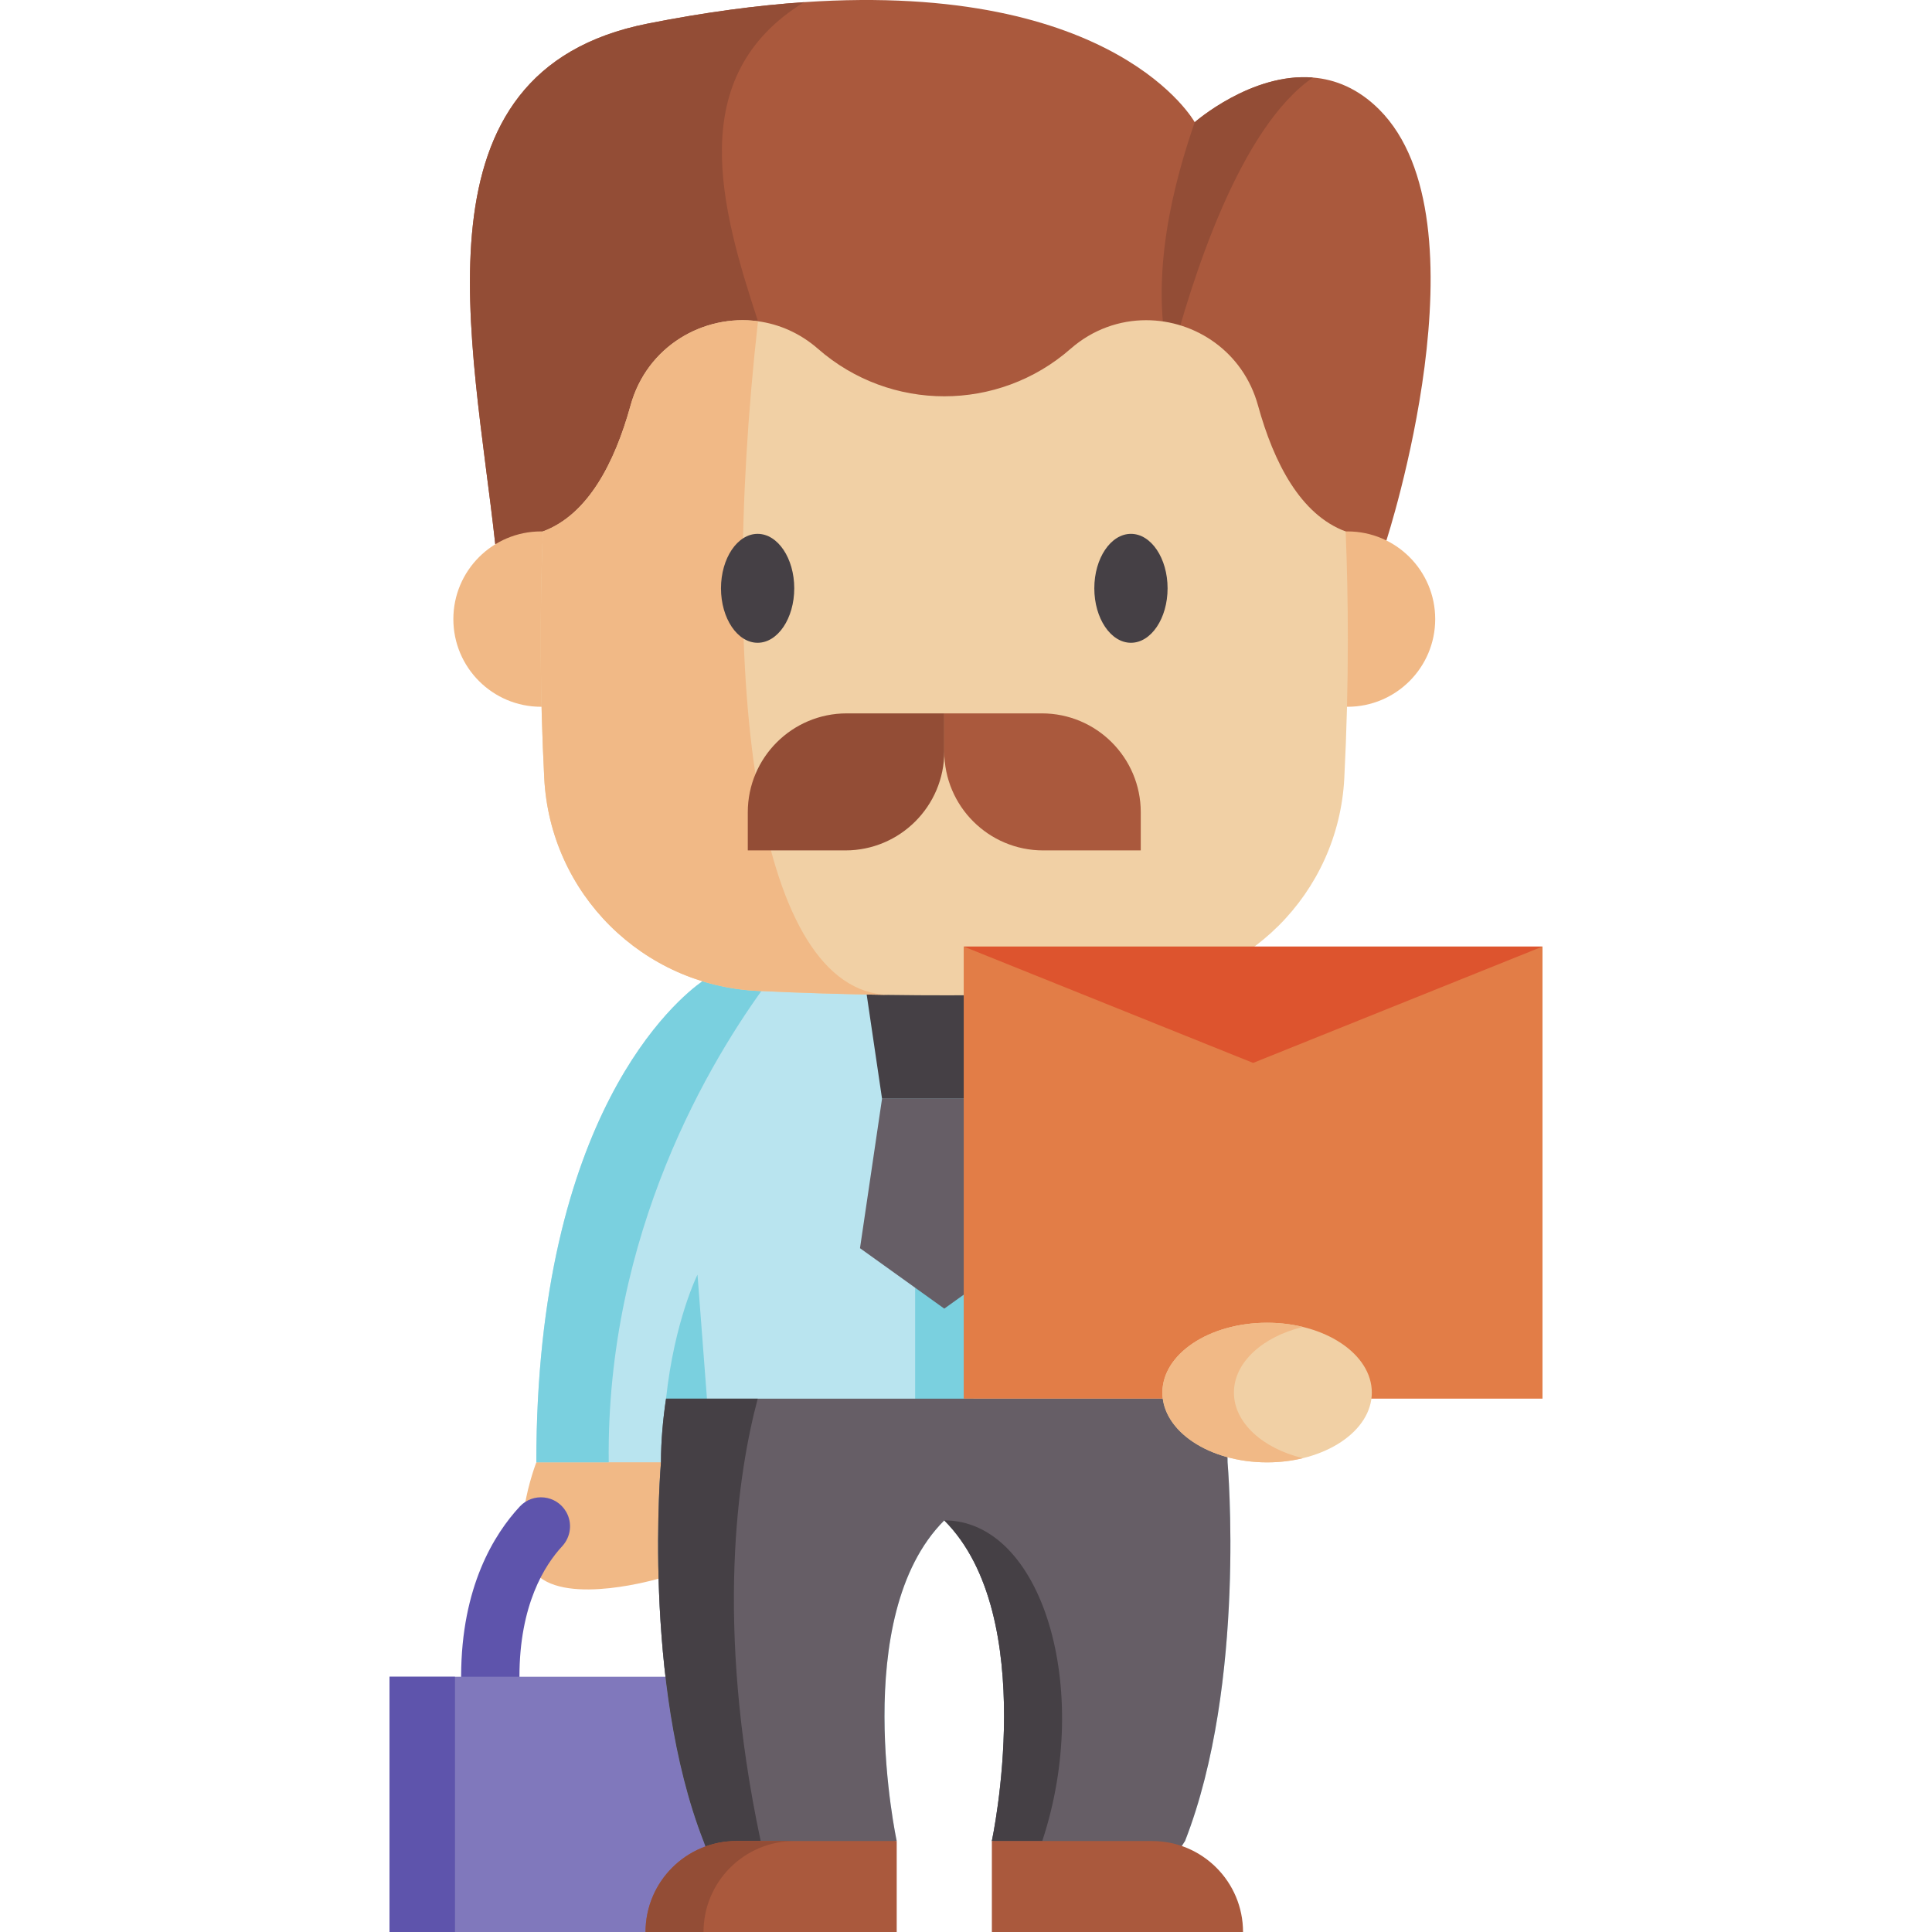 <svg id="Capa_1" enable-background="new 0 0 512 512" height="512" viewBox="0 0 512 512" width="512" xmlns="http://www.w3.org/2000/svg"><path d="m174.731 418.305s-24.268 7.232-32.594-1.094 0-29.684 0-29.684l41.228-16.871z" fill="#f1b986"/><path d="m128.98 452.022c-3.902-.466-6.784-3.953-6.775-7.883.052-23.617 8.77-37.589 15.522-44.873 3.522-3.8 9.711-3.105 12.308 1.378 1.709 2.949 1.252 6.644-1.065 9.144-4.609 4.971-11.312 15.482-11.312 34.565 0 4.579-3.986 8.229-8.678 7.669z" fill="#5e54ac"/><path d="m103.223 444.352h86.292v67.648h-86.292z" fill="#8078bc"/><path d="m103.223 444.352h17.352v67.648h-17.352z" fill="#5e54ac"/><path d="m325.315 387.521s5.122 58.385-11.26 100.367h-51.2s12.841-59.514-12.605-84.97c-25.456 25.456-12.615 84.97-12.615 84.97h-51.2c-16.382-41.982-11.26-100.367-11.26-100.367h-33.042c0-92.371 37.507-122.877 44.004-127.476h128.215c6.498 4.599 10.963 127.476 10.963 127.476z" fill="#b9e4ef"/><g fill="#7ad0df"><path d="m176.509 370.657c2.22-20.633 8.337-32.868 8.337-32.868l3.764 49.408"/><path d="m242.524 330.783h15.453v55.891h-15.453z"/><path d="m203.659 260.045c-15.264 20.601-43.07 66.597-42.341 127.476h-19.185c0-92.371 37.507-122.877 44.004-127.476z"/></g><path d="m314.044 487.888-9.309 14.623-41.89-14.623s12.841-59.514-12.605-84.97c-25.446 25.456-12.605 84.97-12.605 84.97l-21.97 6.058-29.24-6.058c-16.382-41.982-11.26-100.367-11.26-100.367 0-5.779.544-11.527 1.345-16.865h147.46c.801 5.338 1.345 11.086 1.345 16.865 0 0 5.112 58.385-11.271 100.367z" fill="#665e66"/><path d="m201.586 487.888-11.197 10.902-3.963-10.902c-16.382-41.982-11.26-100.367-11.26-100.367 0-5.779.544-11.527 1.345-16.865h24.296c-5.154 19.277-11.529 59.299.779 117.232z" fill="#454045"/><path d="m276.209 487.888h-13.365s12.841-59.514-12.605-84.97c25.97 0 39.324 44.713 25.97 84.97z" fill="#454045"/><path d="m266.741 291.167h-32.992l-5.841-39.616h44.674z" fill="#454045"/><path d="m367.405 143.239-157.795.676-78.357.33c-5.973-54.539-23.311-125.367 40.386-137.99 15.293-3.033 29.065-4.833 41.443-5.678 82.911-5.627 103.535 31.811 103.535 31.811s15.006-13.181 31.321-11.837c5.897.482 11.972 2.873 17.566 8.466 29.504 29.503 1.901 114.222 1.901 114.222z" fill="#aa593d"/><path d="m347.939 20.55c-19.382 13.316-32.064 53.161-37.936 75.873-5.745-23.134 1.276-48.599 6.616-64.035-.001-.001 15.005-13.182 31.32-11.838z" fill="#934d36"/><path d="m200.875 85.134 8.736 58.78-78.357.33c-5.973-54.539-23.311-125.367 40.386-137.99 15.293-3.033 29.065-4.833 41.443-5.678 0 .008-.008.008-.008.008-31.895 19.619-22.044 54.565-12.2 84.55z" fill="#934d36"/><path d="m356.964 187.303h.149c12.833 0 23.232-10.407 23.232-23.232 0-12.833-10.399-23.241-23.232-23.241-.167 0-.334 0-.501.009h-212.735c-.167-.009-.334-.009-.501-.009-12.833 0-23.232 10.407-23.232 23.241 0 12.825 10.399 23.232 23.232 23.232h.149" fill="#f1b986"/><path d="m357.19 169.515c0 12.234-.313 24.477-.938 36.711-1.563 30.586-26.04 54.936-56.642 56.381-21.393 1.014-42.794 1.36-64.188 1.056h-.008c-11.516-.161-23.024-.515-34.54-1.056-30.594-1.445-55.071-25.795-56.643-56.381-1.115-21.799-1.234-43.589-.363-65.387h.008c11.93-4.419 19.027-18.157 23.243-33.433 4.326-15.673 19.34-24.24 33.754-22.272 5.619.769 11.153 3.143 15.918 7.317 9.573 8.381 21.511 12.572 33.45 12.572s23.885-4.191 33.458-12.572c5.931-5.196 13.037-7.596 20.033-7.596 13.054 0 25.719 8.365 29.639 22.551 4.208 15.276 11.305 29.014 23.243 33.433.391 9.564.576 19.12.576 28.676z" fill="#f1d0a5"/><path d="m235.414 263.663c-11.516-.161-23.024-.515-34.54-1.056-30.594-1.445-55.071-25.795-56.643-56.381-1.115-21.799-1.234-43.589-.363-65.387h.008c11.93-4.419 19.027-18.157 23.243-33.433 4.326-15.673 19.34-24.24 33.754-22.272-10.94 97.697.002 177.456 34.541 178.529z" fill="#f1b986"/><path d="m200.777 141.477c-5.353 0-9.708 6.475-9.708 14.433s4.355 14.433 9.708 14.433 9.708-6.475 9.708-14.433-4.355-14.433-9.708-14.433z" fill="#454045"/><path d="m299.713 141.477c-5.353 0-9.708 6.475-9.708 14.433s4.355 14.433 9.708 14.433 9.708-6.475 9.708-14.433-4.355-14.433-9.708-14.433z" fill="#454045"/><path d="m233.749 291.167h32.992l5.841 39.616-22.337 16.015-22.337-16.015z" fill="#665e66"/><path d="m171.076 512h66.561v-24.108h-42.454c-13.313 0-24.107 10.794-24.107 24.108z" fill="#aa593d"/><path d="m210.554 487.888c-13.313 0-24.112 10.798-24.112 24.112h-15.366c0-13.313 10.788-24.112 24.101-24.112z" fill="#934d36"/><path d="m329.414 512h-66.561v-24.108h42.454c13.313 0 24.107 10.794 24.107 24.108z" fill="#aa593d"/><path d="m198.171 225.366h25.859c14.477 0 26.213-11.736 26.213-26.213v-10.101h-25.859c-14.477 0-26.213 11.736-26.213 26.213z" fill="#934d36"/><path d="m302.314 225.366h-25.859c-14.477 0-26.213-11.736-26.213-26.213v-10.101h25.859c14.477 0 26.213 11.736 26.213 26.213z" fill="#aa593d"/><path d="m255.396 250.852h153.381v119.803h-153.381z" fill="#e27d47"/><path d="m255.399 250.849 76.687 30.835 76.686-30.835" fill="#dd542e"/><ellipse cx="335.796" cy="369.041" fill="#f1d0a5" rx="27.749" ry="18.499"/><path d="m345.278 386.431c-2.957.721-6.15 1.113-9.478 1.113-15.329 0-27.753-8.283-27.753-18.502s12.424-18.502 27.753-18.502c3.327 0 6.521.391 9.478 1.113-10.662 2.575-18.275 9.395-18.275 17.389-.001 7.993 7.612 14.813 18.275 17.389z" fill="#f1b986"/></svg>